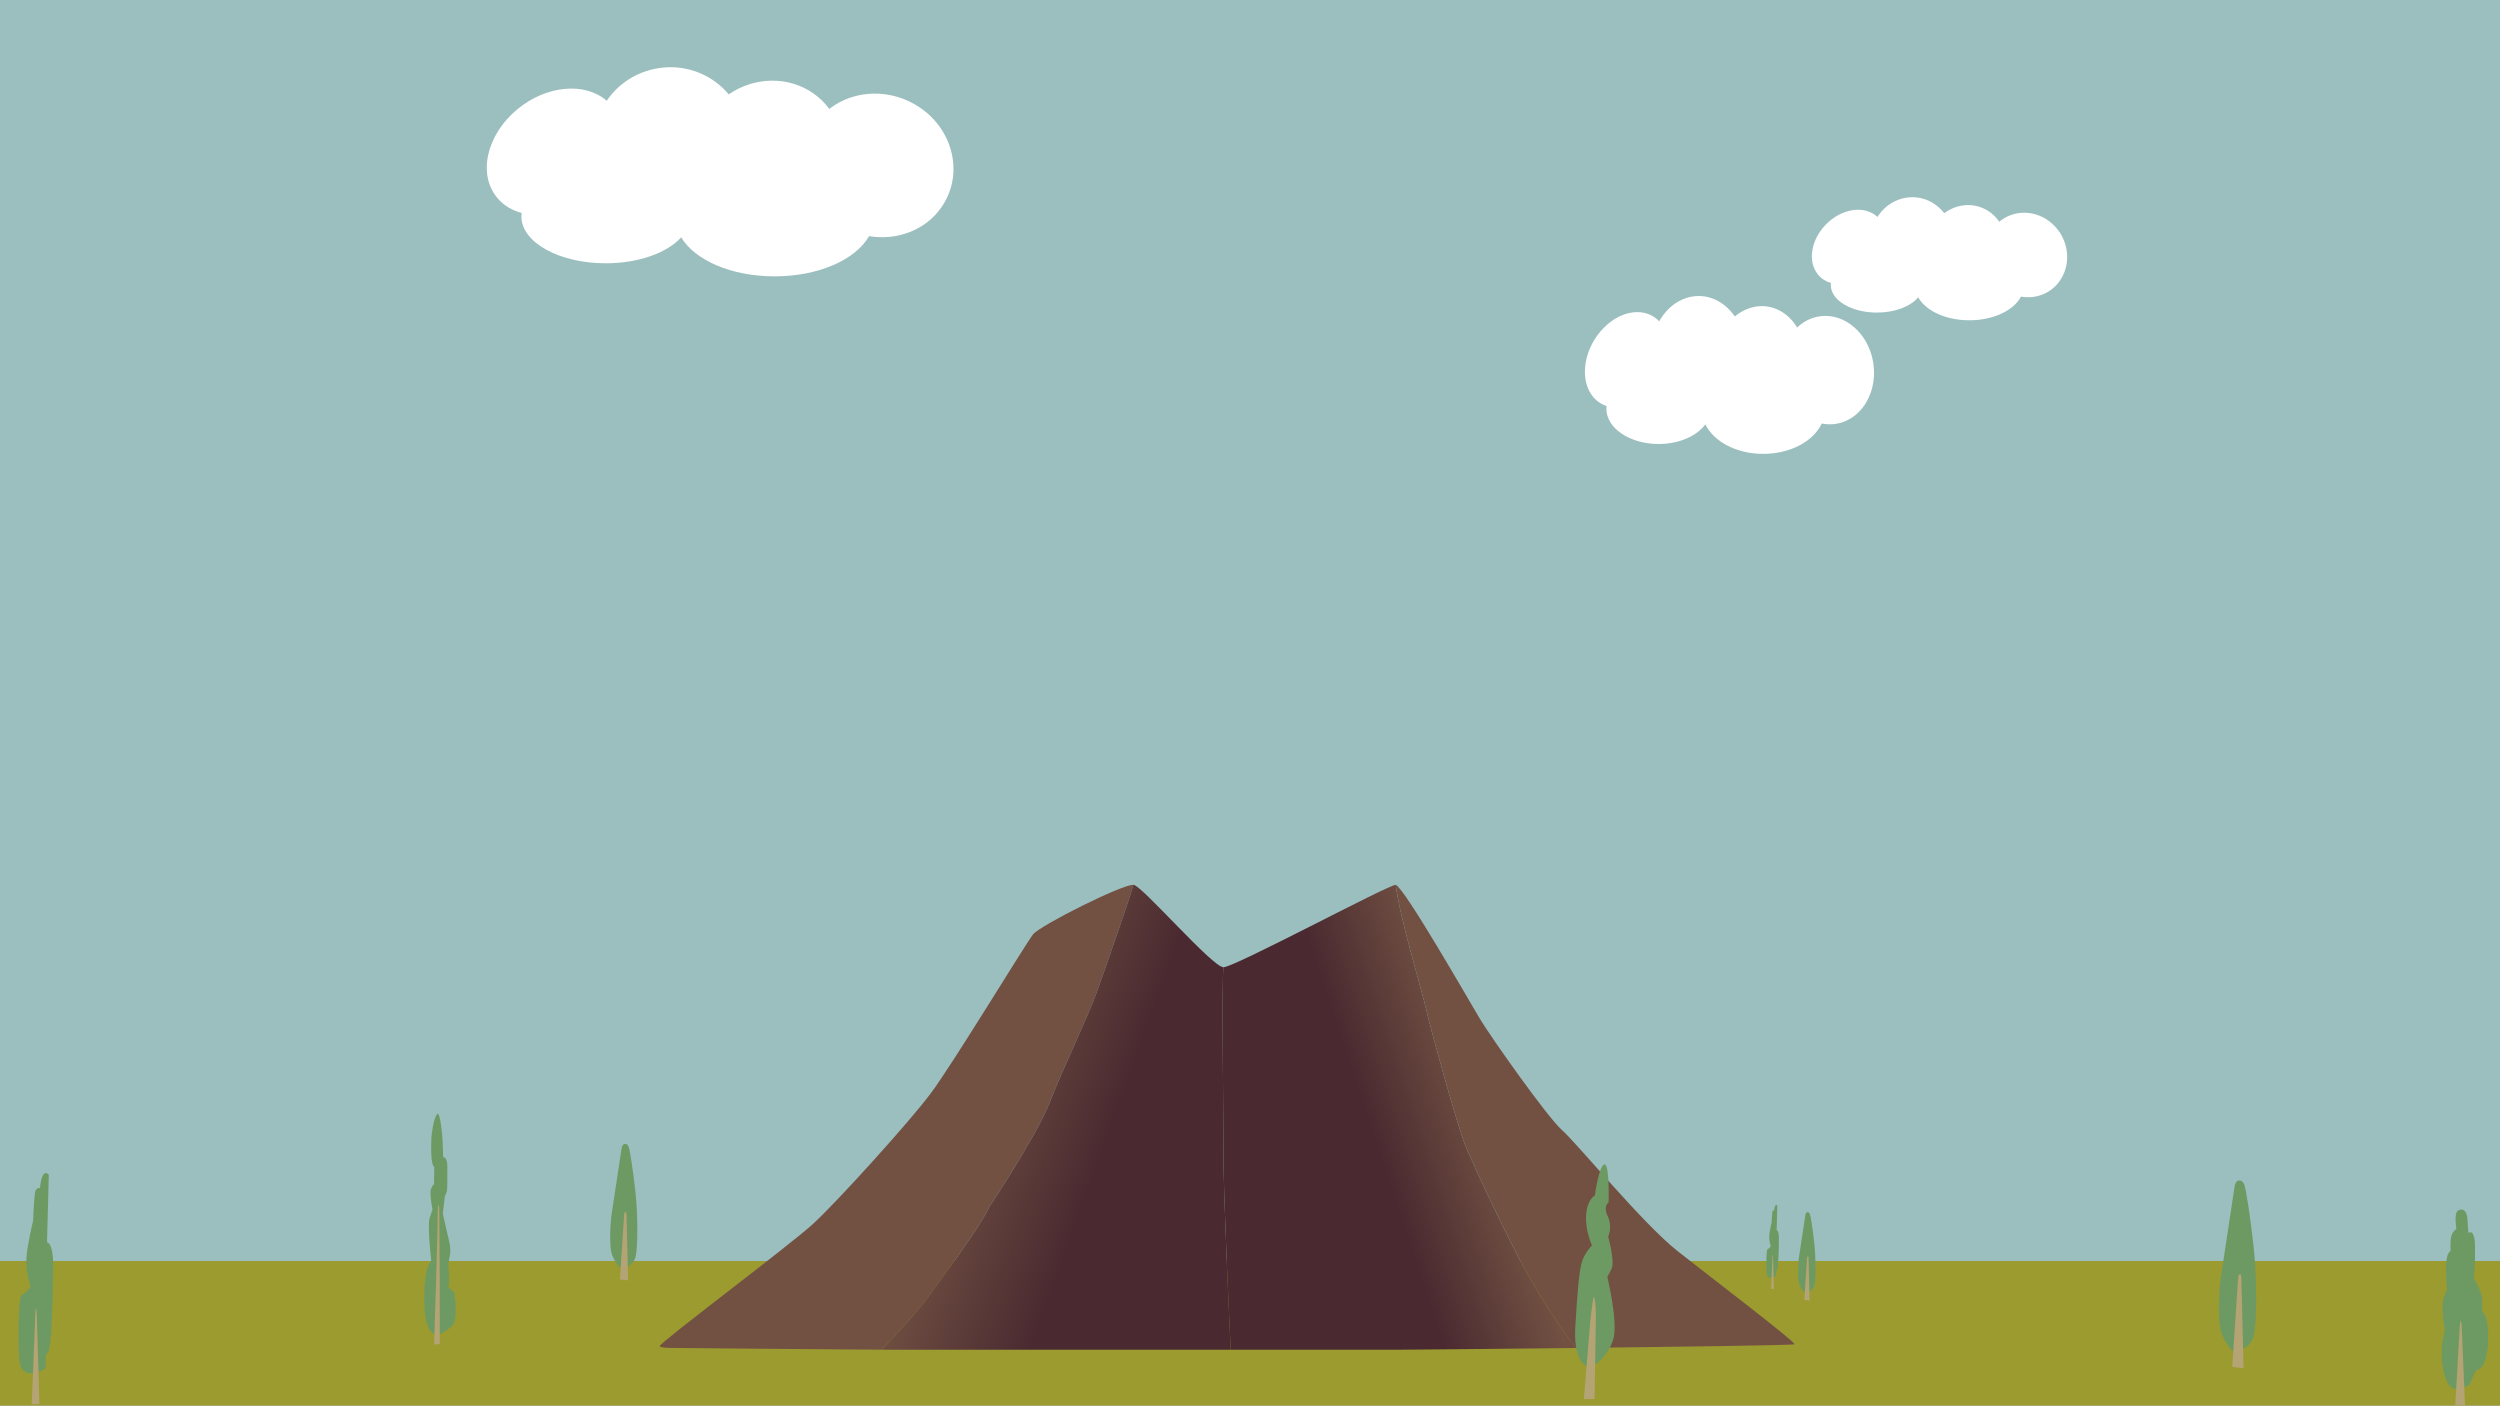 <?xml version="1.0" encoding="UTF-8"?><svg xmlns="http://www.w3.org/2000/svg" xmlns:xlink="http://www.w3.org/1999/xlink" viewBox="0 0 1366 768"><rect x="0" y="0" width="1366" height="768" fill="#808080" stroke="none"/><defs><style>.cls-1{fill:#fff;}.cls-2{fill:#9bbebf;}.cls-3{fill:#9b9b2f;}.cls-4{fill:#6d9a63;}.cls-4,.cls-5{fill-rule:evenodd;}.cls-6{fill:url(#Dégradé_sans_nom_26);}.cls-7{fill:#725143;}.cls-8{fill:url(#Dégradé_sans_nom_25);}.cls-5{fill:#b4a373;}</style><linearGradient id="Dégradé_sans_nom_25" x1="521.99" y1="600.16" x2="602.41" y2="629.26" gradientUnits="userSpaceOnUse"><stop offset="0" stop-color="#725143"/><stop offset="1" stop-color="#4a2a30"/></linearGradient><linearGradient id="Dégradé_sans_nom_26" x1="813.38" y1="609.4" x2="753.64" y2="629.31" gradientUnits="userSpaceOnUse"><stop offset="0" stop-color="#725143"/><stop offset="1" stop-color="#4a2a30"/></linearGradient></defs><g id="fond1"><rect class="cls-2" width="1370" height="715"/><rect class="cls-3" y="689" width="1370" height="79"/></g><g id="volcan1"><path class="cls-7" d="m619.27,483.48c-2.12,7.86-15.01,44.7-19.77,58.02-5,14-19,43-26,61s-33,57-33,57c-2.5,5.5-9,15.25-15.88,25-6.87,9.75-14.12,19.5-18.12,25-6.86,9.43-21.06,24-24.98,27.97-29.23-.15-115.02-.97-115.02-.97,0,0-6,0-6-1,0-2,71-55,84-67s52-55,64-71,52-82,56-87c3.94-4.93,48.74-27.37,54.77-27.02Z"/><path class="cls-8" d="m672.46,737.5h-183.96c-1.65,0-4.03-.01-6.98-.03,3.92-3.97,18.12-18.54,24.98-27.97,4-5.5,11.25-15.25,18.12-25,6.88-9.75,13.38-19.5,15.88-25,0,0,26-39,33-57s21-47,26-61c4.76-13.32,17.65-50.16,19.77-58.02.08,0,.16.01.23.02,5,1,43,45,49,45-1,8,0,79,0,103,0,22.45,3.5,96.55,3.96,106Z"/><path class="cls-6" d="m860.79,736.53c-48.54.55-94.09.97-97.29.97h-91.04c-.46-9.45-3.96-83.55-3.96-106,0-24-1-95,0-103,6,0,90-45,94-45,.04,0,.08.01.12.02,2.32,18.41,13.94,56.22,16.88,68.98,3,13,17,63,21,73s25,55,36,74c9.53,16.46,21.31,32.93,24.29,37.03Z"/><path class="cls-7" d="m980.5,734.5c-.54.54-62.23,1.38-119.71,2.03-2.98-4.1-14.76-20.57-24.29-37.03-11-19-32-64-36-74s-18-60-21-73c-2.94-12.76-14.56-50.57-16.88-68.98,4.54,1.14,39.94,63.07,45.88,72.98,6,10,37,54,45,61s44,51,63,66,65,50,64,51Z"/></g><g id="volcan2"><path class="cls-1" d="m1019.84,219.64c-5.5,9.47-15.11,13.67-24.44,11.77-4.44,9.63-17.05,16.58-31.91,16.58s-27.05-6.72-31.68-16.1c-4.67,6.35-14.36,10.71-25.56,10.71-15.76,0-28.53-8.64-28.53-19.29,0-.49.03-.98.08-1.47-3.16-1.02-5.95-3.01-8.07-5.96-6.92-9.69-3.96-26.17,6.62-36.82,9.89-9.96,22.93-11.29,30.24-3.49.24-.44.5-.87.76-1.3,8.46-13.62,24.52-16.61,35.86-6.68,1.79,1.57,3.36,3.36,4.69,5.33,8.67-7.26,20.28-7.74,28.9-.19,2.03,1.78,3.75,3.88,5.15,6.21,8.37-7.98,20.84-8.63,30.55-.67,11.74,9.62,15.02,28.14,7.33,41.37Z"/><path class="cls-1" d="m1125.85,152.89c-4.85,7.38-13.35,10.66-21.58,9.18-3.92,7.51-15.06,12.93-28.18,12.93s-23.88-5.24-27.98-12.55c-4.12,4.95-12.68,8.35-22.57,8.35-13.91,0-25.19-6.73-25.19-15.04,0-.38.02-.77.07-1.14-2.79-.8-5.25-2.34-7.12-4.65-6.11-7.55-3.49-20.41,5.84-28.71,8.73-7.77,20.25-8.8,26.7-2.72.21-.34.44-.68.67-1.01,7.47-10.62,21.65-12.96,31.67-5.21,1.58,1.22,2.96,2.62,4.14,4.15,7.65-5.66,17.91-6.04,25.52-.15,1.79,1.39,3.31,3.02,4.55,4.84,7.39-6.22,18.4-6.73,26.98-.52,10.36,7.5,13.26,21.94,6.47,32.26Z"/><path class="cls-1" d="m514.29,113.44c-8.87,12.54-24.39,18.1-39.45,15.59-7.16,12.76-27.52,21.97-51.51,21.97s-43.65-8.9-51.14-21.32c-7.53,8.41-23.17,14.19-41.25,14.19-25.43,0-46.04-11.44-46.04-25.56,0-.65.04-1.3.13-1.94-5.1-1.36-9.6-3.98-13.02-7.9-11.17-12.83-6.38-34.67,10.68-48.78,15.96-13.19,37.01-14.95,48.81-4.62.39-.58.8-1.15,1.23-1.72,13.66-18.04,39.57-22.01,57.88-8.84,2.89,2.07,5.41,4.45,7.56,7.05,13.99-9.62,32.73-10.26,46.64-.26,3.28,2.36,6.06,5.13,8.32,8.22,13.5-10.57,33.63-11.43,49.31-.89,18.94,12.74,24.24,37.27,11.83,54.8Z"/></g><g id="decor_antique"><polygon class="cls-1" points="1188.57 738.58 1188.58 738.58 1188.58 738.58 1188.57 738.58"/><path class="cls-4" d="m235.77,621.13s.99-10.14,3.03-12.32c2.04-2.18,3.24,15.7,3.24,19.58s.21,3.94.21,3.94c0,0,2.25-.35,2.18,5.42-.07,5.77.14,11.55-.28,13.17-.42,1.62-1.06,2.54-1.06,2.54l-1.13,9.65s1.62,7.32,2.53,11.2c.92,3.87,2.04,7.54,1.34,11.69-.7,4.15-.92,4.51-.92,4.51,0,0,.35,3.38.49,6.83.14,3.45-.35,6.41-.35,6.41,0,0,2.89,1.13,3.24,3.17.35,2.04,1.97,15.07-1.41,17.75s-9.3,7.82-12.68.92c-3.38-6.9-2.46-22.39-1.55-28.73.92-6.34,2.96-7.89,2.96-7.89,0,0-2.18-19.58-.85-23.45,1.34-3.87,1.55-4.58,1.55-4.58,0,0-1.69-8.8-.85-11.2.85-2.39,1.69-2.61,1.69-2.61l.14-9.58s-2.32.21-1.55-16.41Z"/><path class="cls-5" d="m240.03,660.95l.25,40v33.52s-3.11.14-3.11.14l1.03-32.11.92-33.73s-.13-7.89.22-9.65c.34-1.76.72.7.68,1.83Z"/><path class="cls-4" d="m26.67,641.87l-.98,36.9s3.53-.08,3.36,13.69c-.16,13.77-.66,45.26-2.95,46.57-2.3,1.31,0,8.2-1.97,9.18-1.97.98-12.79,6.56-13.61-5.58-.82-12.13-.33-34.76,1.31-35.09,1.64-.33,4.92-4.43,4.92-4.43,0,0-2.79-8.04-2.3-15.74.49-7.71,3.61-20.17,3.61-20.17,0,0,.53-11.97,1.02-15.33.49-3.36,2.75-2.71,2.75-2.71,0,0,.82-11.4,4.84-7.3Z"/><path class="cls-5" d="m20.11,718.33l1.44,48.87-4.24.08s1.79-42.88,1.87-46.65c.09-3.77.6-9.35.92-2.3Z"/><path class="cls-4" d="m971.13,658.74l-.36,13.4s1.28-.03,1.22,4.97c-.06,5-.24,16.44-1.07,16.91-.83.48,0,2.98-.71,3.33-.71.36-4.64,2.38-4.94-2.02-.3-4.41-.12-12.62.48-12.74.6-.12,1.79-1.61,1.79-1.61,0,0-1.01-2.92-.83-5.72.18-2.8,1.31-7.32,1.31-7.32,0,0,.19-4.35.37-5.57.18-1.22,1-.98,1-.98,0,0,.3-4.14,1.76-2.65Z"/><path class="cls-5" d="m968.75,686.5l.52,17.75-1.54.03s.65-15.57.68-16.94c.03-1.37.22-3.39.33-.83Z"/><path class="cls-4" d="m1221,648.17l-7.76,51.35s-2.4,22.16.92,29.74c3.32,7.57,6.65,9.6,6.65,9.6,0,0,8.5-1.48,10.53-8.5,2.03-7.02,1.85-33.06,0-49.5-1.85-16.44-4.06-31.31-5.17-33.89-1.11-2.59-4.43-3.05-5.17,1.2Z"/><path class="cls-5" d="m1224.69,698.5l1.2,49.13-6.19-.74,3.14-47.56s-.05-2.63.69-2.95c.74-.32,1.02-.32,1.15,2.12Z"/><path class="cls-4" d="m986.45,663.81l-3.65,24.17s-1.13,10.43.43,14c1.56,3.56,3.13,4.52,3.13,4.52,0,0,4-.7,4.96-4,.96-3.3.87-15.56,0-23.3-.87-7.74-1.91-14.74-2.43-15.95-.52-1.22-2.09-1.43-2.43.57Z"/><path class="cls-5" d="m988.19,687.5l.57,23.13-2.91-.35,1.48-22.39s-.02-1.24.33-1.39c.35-.15.48-.15.54,1Z"/><path class="cls-4" d="m339.65,627.31l-5.64,37.34s-1.75,16.12.67,21.62c2.42,5.51,4.84,6.98,4.84,6.98,0,0,6.18-1.07,7.66-6.18,1.48-5.1,1.34-24.04,0-35.99-1.34-11.95-2.95-22.77-3.76-24.65-.81-1.88-3.22-2.22-3.76.87Z"/><path class="cls-5" d="m342.34,663.9l.87,35.73-4.5-.54,2.28-34.58s-.03-1.91.5-2.15c.54-.24.74-.24.84,1.54Z"/><path class="cls-4" d="m1339.01,683.6s-.45-7.34.9-9.59c1.35-2.25,2.25-2.4,2.25-2.4,0,0-1.2-8.09.45-9.74,1.65-1.65,5.1-1.8,5.55,3.9.45,5.7.6,7.94.6,7.94,0,0,3.45-3,3.6,7.34.15,10.34-.6,17.69-.6,17.69,0,0,4.5,6.74,4.5,11.54v6.45s3.45,1.65,3.3,14.09c-.15,12.44-3,16.94-5.7,17.54-2.7.6-3.15,8.69-5.7,8.99-2.55.3-9.14,6.3-12.59-6.45-3.45-12.74.3-23.68.3-23.68,0,0-1.8-11.39-1.2-15.44.6-4.05,2.4-7.04,2.4-7.04,0,0-2.25-19.79,1.95-21.13Z"/><path class="cls-5" d="m1345.08,724.82l1.87,44.67-5.51.07s2.32-39.2,2.44-42.64c.11-3.45.79-8.54,1.2-2.1Z"/><path class="cls-4" d="m871.43,653.25s2.27-16.56,5.22-17.02c2.95-.45,2.27,20.87,2.27,20.87,0,0-3.18,1.59-.45,7.49,2.72,5.9.23,11.12.23,11.12,0,0,3.86,13.84,1.81,17.7-2.04,3.86-2.27,4.31-2.27,4.31,0,0,6.13,25.18,3.18,34.26-2.95,9.07-9.76,14.75-12.93,14.75s-8.85-4.54-7.71-22.46c1.13-17.92,2.04-30.85,3.86-35.62,1.82-4.76,5.22-8.17,5.22-8.17,0,0-3.86-8.17-3.18-16.79.68-8.62,4.76-10.44,4.76-10.44Z"/><path class="cls-5" d="m872,718.59l-.7,45.79-5.88.15,3.6-43.71s.83-6.95,1.4-10.75,1.54,1.43,1.58,8.51Z"/></g></svg>
